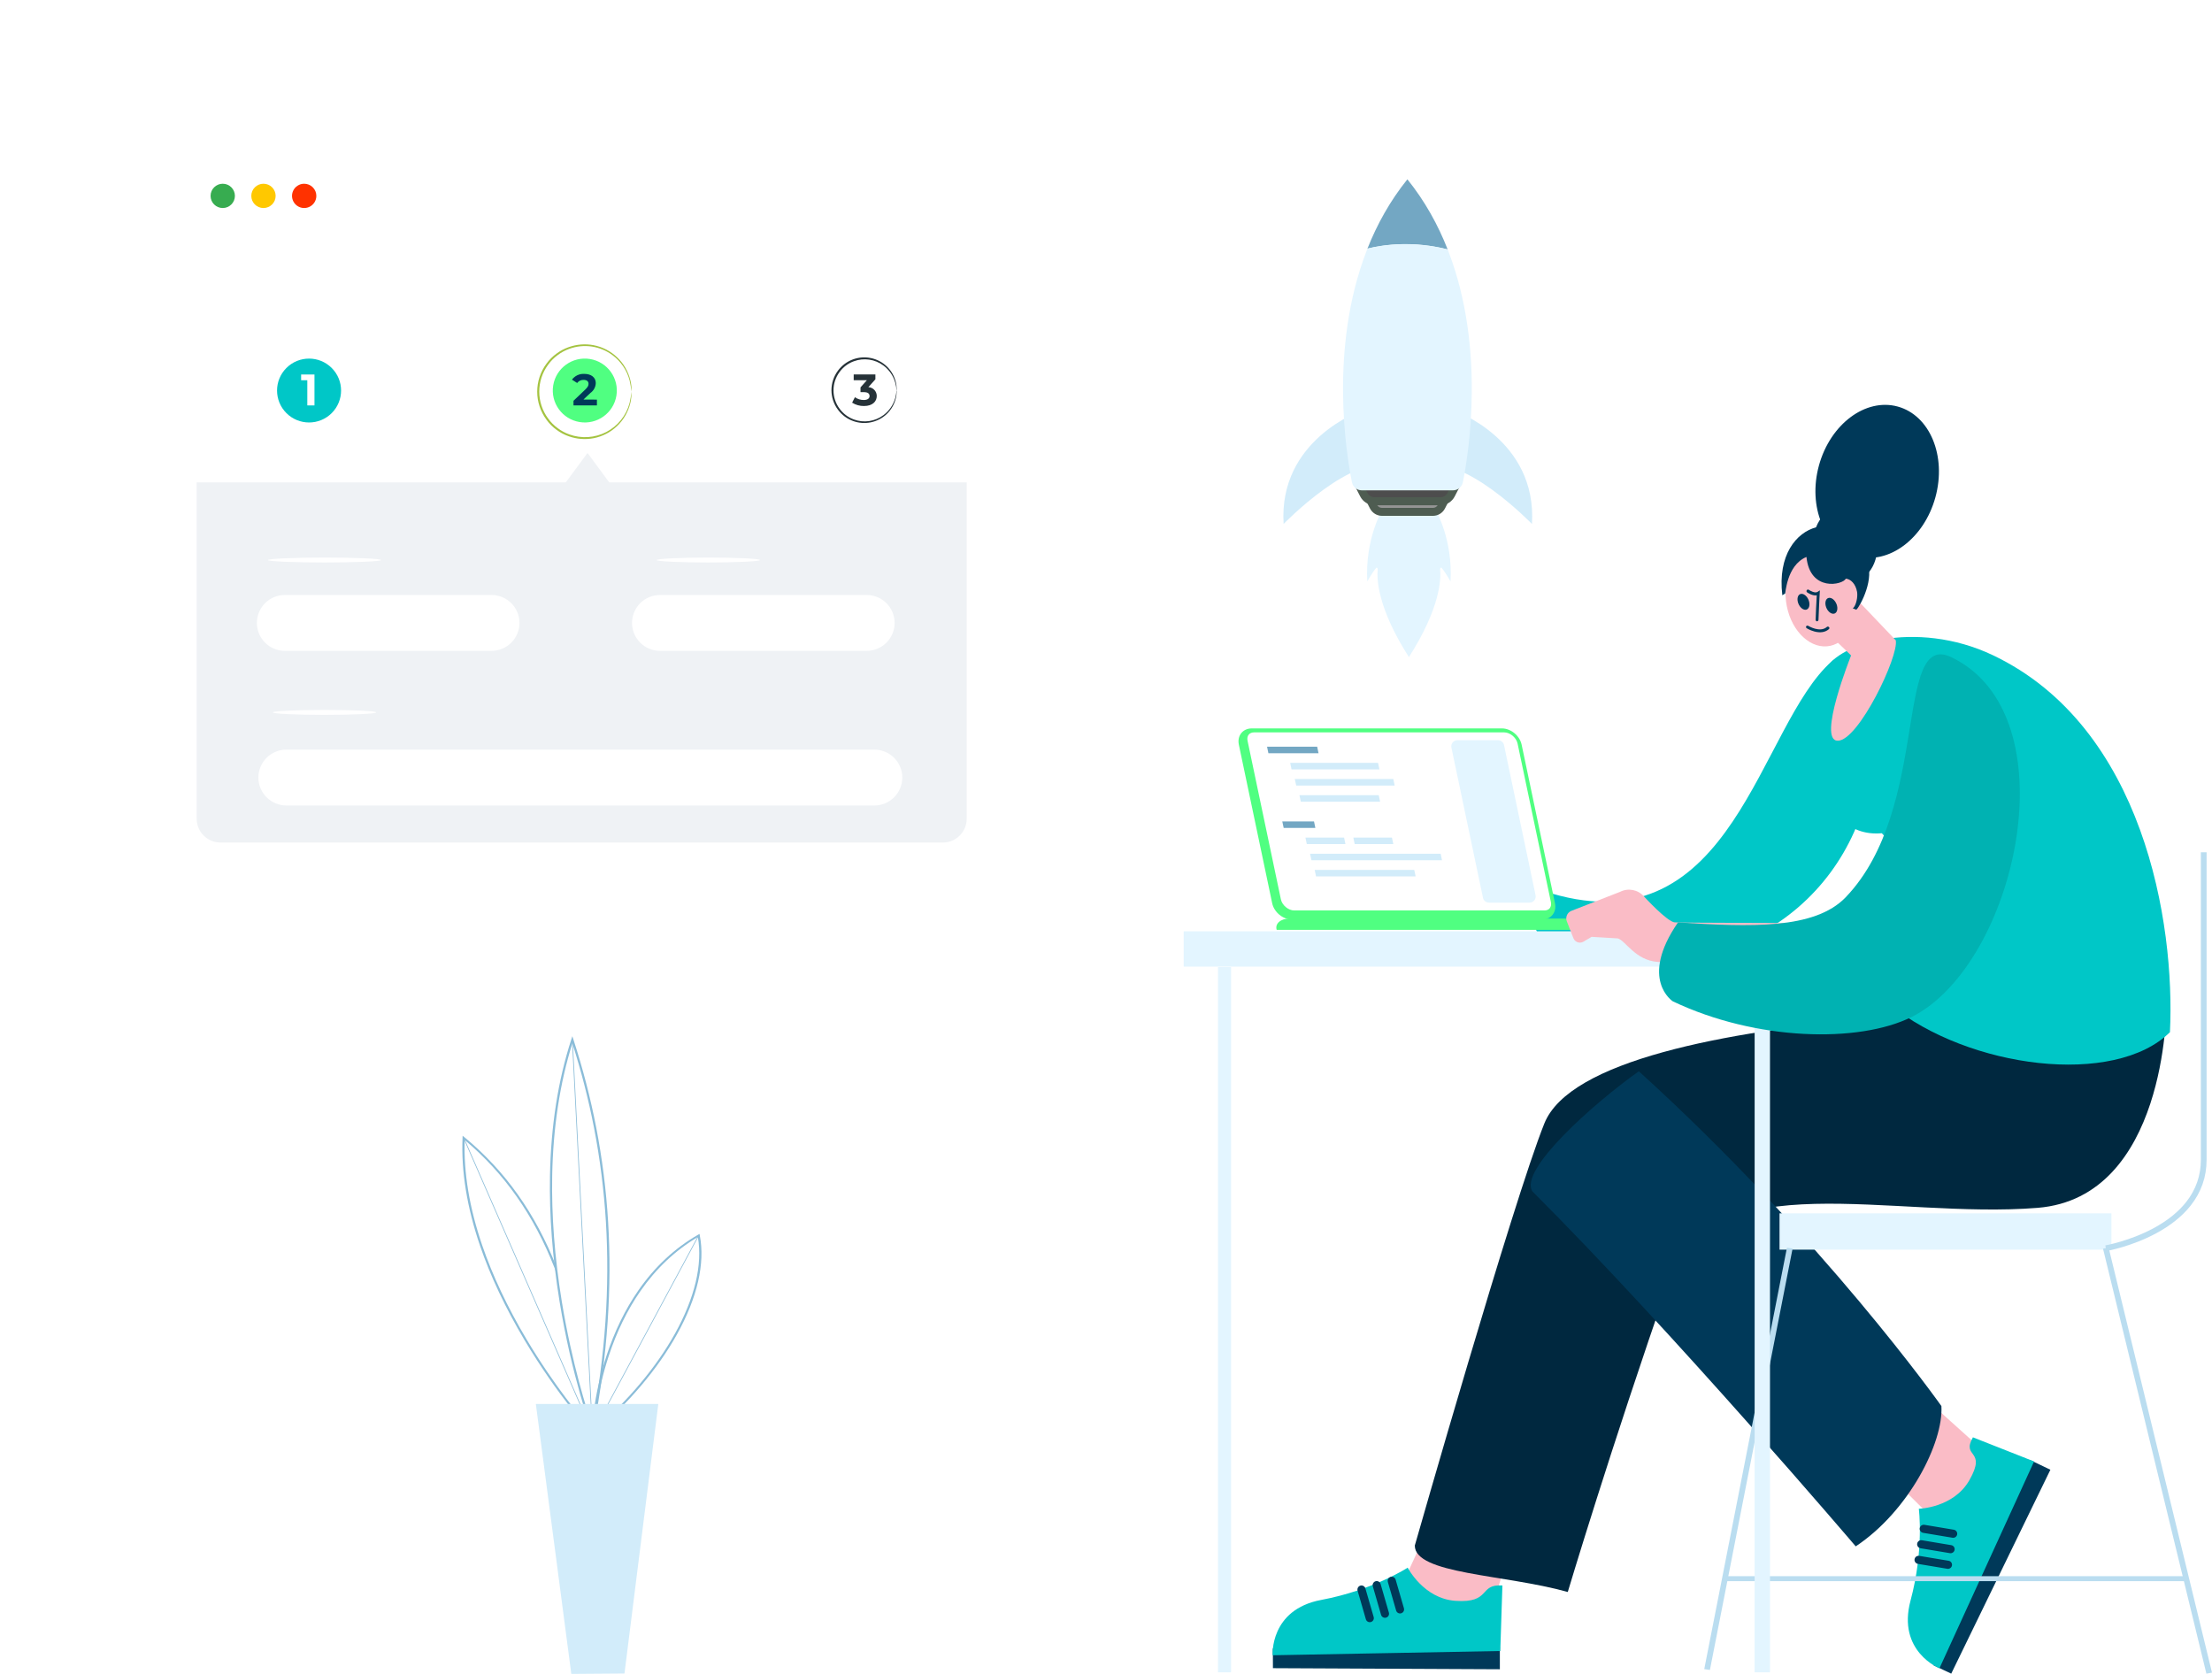 <svg width="555" height="420" viewBox="0 0 555 420" fill="none" xmlns="http://www.w3.org/2000/svg">
<path d="M360.172 127.912H346.828C346.828 127.912 342.453 135.181 343.057 145.883C343.057 145.883 344.294 143.662 345.276 142.508C345.454 142.301 345.701 142.537 345.668 142.889C345.432 145.306 345.636 152.558 353.502 164.875C361.368 152.552 361.572 145.306 361.335 142.889C361.303 142.543 361.546 142.301 361.724 142.508C362.706 143.662 363.943 145.883 363.943 145.883C364.547 135.181 360.172 127.912 360.172 127.912Z" fill="#E3F5FF"/>
<path d="M343.658 125.234L344.623 127.12C345.035 127.923 345.852 128.428 346.745 128.428H353.135H353.146H359.536C360.429 128.428 361.246 127.923 361.658 127.12L362.623 125.234H343.658Z" fill="#949494" stroke="#4E5C51" stroke-width="2" stroke-miterlimit="10"/>
<path d="M340.922 121.659L342.165 124.088C342.693 125.121 343.748 125.77 344.898 125.77H353.131H353.146H361.38C362.529 125.77 363.581 125.121 364.112 124.088L365.356 121.659H340.922Z" fill="#4D4D4D" stroke="#4E5C51" stroke-width="2" stroke-miterlimit="10"/>
<path d="M364.911 103.053C364.911 103.053 385.698 110.289 384.375 131.465C384.375 131.465 366.874 113.392 357.35 117.261L364.911 103.053Z" fill="#D2ECFA"/>
<path d="M341.524 103.053C341.524 103.053 320.738 110.289 322.061 131.465C322.061 131.465 339.562 113.392 349.086 117.261L341.524 103.053Z" fill="#D2ECFA"/>
<path d="M363.221 62.577C360.817 56.455 357.539 50.48 353.122 44.995L353.119 45.021L353.115 44.995C348.745 50.425 345.492 56.331 343.096 62.387C347.769 61.255 354.825 60.489 363.221 62.577Z" fill="#73A7C3"/>
<path d="M363.503 63.298L363.228 62.58C352.11 59.685 343.103 62.389 343.103 62.389L342.749 63.298C333.561 87.416 337.725 113.598 339.203 120.987C339.441 122.178 340.475 123.032 341.675 123.032H343.244H363.167H364.573C365.773 123.032 366.806 122.178 367.045 120.987C368.527 113.594 372.691 87.416 363.503 63.298Z" fill="#E3F5FF"/>
<g filter="url(#filter0_d_5168_57245)">
<path d="M226.23 40H65C55.572 40 50.858 40 47.929 42.929C45 45.858 45 50.572 45 60V195.824C45 205.252 45 209.966 47.929 212.895C50.858 215.824 55.572 215.824 65 215.824H226.23C235.658 215.824 240.372 215.824 243.301 212.895C246.23 209.966 246.23 205.252 246.23 195.824V60C246.23 50.572 246.23 45.858 243.301 42.929C240.372 40 235.658 40 226.23 40Z" fill="white"/>
</g>
<path d="M242.554 121.034H49.342V205.406C49.342 208.72 52.028 211.406 55.342 211.406H236.554C239.868 211.406 242.554 208.72 242.554 205.406V121.034Z" fill="#EFF2F5"/>
<path d="M55.887 52.195C57.573 52.195 58.94 50.831 58.94 49.149C58.94 47.467 57.573 46.103 55.887 46.103C54.201 46.103 52.834 47.467 52.834 49.149C52.834 50.831 54.201 52.195 55.887 52.195Z" fill="#37AC50"/>
<path d="M66.106 52.195C67.792 52.195 69.158 50.831 69.158 49.149C69.158 47.467 67.792 46.103 66.106 46.103C64.419 46.103 63.053 47.467 63.053 49.149C63.053 50.831 64.419 52.195 66.106 52.195Z" fill="#FFC800"/>
<path d="M79.373 49.149C79.373 49.752 79.194 50.34 78.859 50.841C78.523 51.342 78.046 51.733 77.489 51.963C76.931 52.194 76.317 52.254 75.725 52.137C75.133 52.019 74.589 51.729 74.162 51.303C73.735 50.877 73.444 50.334 73.326 49.743C73.208 49.152 73.269 48.54 73.5 47.983C73.731 47.427 74.122 46.951 74.624 46.616C75.126 46.281 75.717 46.103 76.32 46.103C76.721 46.103 77.118 46.182 77.489 46.335C77.859 46.488 78.196 46.712 78.479 46.995C78.763 47.278 78.987 47.614 79.141 47.983C79.294 48.353 79.373 48.749 79.373 49.149Z" fill="#FF3200"/>
<path d="M83.224 103.657C86.361 100.527 86.361 95.453 83.224 92.323C80.088 89.193 75.002 89.193 71.865 92.323C68.728 95.453 68.728 100.527 71.865 103.657C75.002 106.787 80.088 106.787 83.224 103.657Z" fill="#00C7C7"/>
<path d="M78.902 93.966V101.724H77.104V95.405H75.553V93.966H78.902Z" fill="white"/>
<path d="M158.43 98.261C158.339 97.309 158.184 96.363 157.966 95.432C157.295 92.915 155.795 90.696 153.708 89.132C152.174 87.981 150.377 87.231 148.479 86.95C146.58 86.669 144.642 86.867 142.84 87.525C141.802 87.895 140.825 88.42 139.945 89.083C139.012 89.759 138.195 90.582 137.525 91.518C136.081 93.471 135.301 95.834 135.301 98.261C135.301 100.688 136.081 103.051 137.525 105.004C138.195 105.941 139.012 106.763 139.945 107.439C140.825 108.102 141.802 108.627 142.84 108.997C144.349 109.544 145.956 109.773 147.558 109.666C149.16 109.56 150.722 109.122 152.145 108.38C153.568 107.638 154.821 106.609 155.823 105.357C156.825 104.105 157.555 102.659 157.966 101.11C158.184 100.182 158.339 99.24 158.43 98.291C158.452 98.54 158.452 98.791 158.43 99.04C158.433 99.34 158.41 99.64 158.361 99.937C158.32 100.349 158.248 100.758 158.144 101.159C157.613 103.351 156.463 105.344 154.831 106.903C153.199 108.461 151.153 109.52 148.936 109.953C146.845 110.349 144.685 110.179 142.682 109.46C141.596 109.079 140.574 108.537 139.649 107.853C138.675 107.149 137.821 106.294 137.12 105.32C135.606 103.282 134.789 100.812 134.789 98.276C134.789 95.739 135.606 93.27 137.12 91.232C137.824 90.263 138.678 89.411 139.649 88.708C140.574 88.024 141.596 87.483 142.682 87.101C144.685 86.383 146.845 86.212 148.936 86.608C151.158 87.039 153.209 88.097 154.845 89.658C156.481 91.219 157.633 93.216 158.163 95.412C158.267 95.81 158.339 96.215 158.381 96.624C158.429 96.924 158.453 97.228 158.45 97.531C158.464 97.775 158.457 98.019 158.43 98.261Z" fill="#A4C340"/>
<path d="M224.965 97.985C224.906 97.985 224.965 97.266 224.619 96.013C224.137 94.292 223.094 92.78 221.655 91.715C220.609 90.932 219.382 90.422 218.088 90.235C216.793 90.047 215.472 90.187 214.246 90.641C212.798 91.162 211.541 92.107 210.639 93.352C209.658 94.681 209.129 96.289 209.129 97.941C209.129 99.592 209.658 101.2 210.639 102.53C211.544 103.774 212.799 104.722 214.246 105.251C215.473 105.701 216.794 105.837 218.089 105.648C219.383 105.458 220.609 104.949 221.655 104.166C223.092 103.103 224.134 101.595 224.619 99.878C224.945 98.656 224.906 97.906 224.965 97.906C224.991 98.076 224.991 98.249 224.965 98.419C224.958 98.914 224.895 99.407 224.777 99.888C224.418 101.406 223.628 102.788 222.501 103.868C221.374 104.949 219.959 105.682 218.425 105.98C216.976 106.262 215.478 106.15 214.087 105.655C212.543 105.107 211.201 104.107 210.234 102.786C209.183 101.374 208.615 99.661 208.615 97.901C208.615 96.142 209.183 94.429 210.234 93.016C211.201 91.695 212.543 90.696 214.087 90.148C215.478 89.653 216.976 89.541 218.425 89.822C219.961 90.12 221.377 90.854 222.505 91.937C223.632 93.02 224.421 94.405 224.777 95.925C224.896 96.402 224.959 96.892 224.965 97.384C224.999 97.583 224.999 97.786 224.965 97.985Z" fill="#263238"/>
<path d="M154.659 99.274C155.372 94.905 152.4 90.787 148.021 90.076C143.643 89.365 139.516 92.331 138.803 96.7C138.091 101.069 141.063 105.187 145.442 105.898C149.82 106.608 153.947 103.643 154.659 99.274Z" fill="#50FF81"/>
<path d="M149.77 100.267V101.726H143.891V100.562L146.855 97.733C147.547 97.082 147.665 96.678 147.665 96.303C147.665 95.692 147.25 95.318 146.42 95.318C146.109 95.307 145.799 95.372 145.518 95.508C145.238 95.644 144.995 95.846 144.81 96.096L143.506 95.258C143.86 94.781 144.326 94.399 144.864 94.147C145.402 93.894 145.995 93.778 146.588 93.809C148.327 93.809 149.483 94.697 149.483 96.106C149.471 96.588 149.347 97.061 149.12 97.487C148.894 97.913 148.572 98.28 148.179 98.561L146.391 100.247L149.77 100.267Z" fill="#003959"/>
<path d="M219.985 99.358C219.985 100.669 218.998 101.872 216.765 101.872C215.716 101.887 214.685 101.596 213.801 101.034L214.502 99.663C215.151 100.124 215.929 100.368 216.725 100.363C217.624 100.363 218.177 99.999 218.177 99.377C218.177 98.756 217.753 98.392 216.725 98.392H215.905V97.199L217.506 95.395H214.196V93.955H219.64V95.168L217.881 97.14C218.45 97.17 218.985 97.417 219.377 97.83C219.768 98.242 219.986 98.789 219.985 99.358Z" fill="#263238"/>
<path d="M141.377 121.824L147.413 113.651L153.44 121.824H141.377Z" fill="#EFF2F5"/>
<path d="M95.617 140.526C95.617 140.852 89.255 141.131 81.42 141.131C73.585 141.131 67.223 140.852 67.223 140.526C67.223 140.2 73.575 139.898 81.42 139.898C89.265 139.898 95.617 140.177 95.617 140.526Z" fill="white"/>
<path d="M123.305 163.305H71.476C69.613 163.305 67.826 162.567 66.509 161.252C65.191 159.938 64.451 158.155 64.451 156.296C64.451 155.376 64.633 154.464 64.986 153.614C65.339 152.763 65.856 151.991 66.509 151.34C67.161 150.689 67.935 150.173 68.787 149.82C69.64 149.468 70.553 149.287 71.476 149.287H123.305C124.228 149.286 125.142 149.466 125.996 149.818C126.849 150.169 127.625 150.685 128.278 151.336C128.931 151.987 129.45 152.76 129.803 153.612C130.157 154.463 130.339 155.375 130.339 156.296C130.339 157.217 130.157 158.13 129.803 158.981C129.45 159.832 128.931 160.605 128.278 161.256C127.625 161.907 126.849 162.423 125.996 162.775C125.142 163.126 124.228 163.307 123.305 163.305Z" fill="white"/>
<path d="M190.675 140.526C190.675 140.852 184.869 141.131 177.713 141.131C170.556 141.131 164.75 140.852 164.75 140.526C164.75 140.2 170.546 139.898 177.713 139.898C184.879 139.898 190.675 140.177 190.675 140.526Z" fill="white"/>
<path d="M94.382 178.747C94.382 179.079 88.576 179.363 81.42 179.363C74.263 179.363 68.457 179.079 68.457 178.747C68.457 178.415 74.253 178.13 81.42 178.13C88.586 178.13 94.382 178.391 94.382 178.747Z" fill="white"/>
<path d="M217.441 163.305H165.603C163.74 163.305 161.953 162.567 160.636 161.252C159.318 159.938 158.578 158.155 158.578 156.296C158.578 155.376 158.76 154.464 159.113 153.614C159.466 152.763 159.983 151.991 160.636 151.34C161.288 150.689 162.062 150.173 162.914 149.82C163.767 149.468 164.68 149.287 165.603 149.287H217.441C218.364 149.287 219.277 149.468 220.13 149.82C220.982 150.173 221.756 150.689 222.409 151.34C223.061 151.991 223.578 152.763 223.931 153.614C224.284 154.464 224.466 155.376 224.466 156.296C224.466 158.155 223.726 159.938 222.409 161.252C221.091 162.567 219.305 163.305 217.441 163.305Z" fill="white"/>
<path d="M219.357 202.105H71.862C70.939 202.106 70.025 201.926 69.171 201.574C68.318 201.223 67.542 200.707 66.889 200.056C66.236 199.405 65.717 198.631 65.364 197.78C65.01 196.929 64.828 196.017 64.828 195.096C64.828 194.174 65.01 193.262 65.364 192.411C65.717 191.56 66.236 190.787 66.889 190.136C67.542 189.485 68.318 188.969 69.171 188.617C70.025 188.265 70.939 188.085 71.862 188.086H219.357C220.28 188.085 221.195 188.265 222.048 188.617C222.901 188.969 223.677 189.485 224.33 190.136C224.984 190.787 225.502 191.56 225.855 192.411C226.209 193.262 226.391 194.174 226.391 195.096C226.391 196.017 226.209 196.929 225.855 197.78C225.502 198.631 224.984 199.405 224.33 200.056C223.677 200.707 222.901 201.223 222.048 201.574C221.195 201.926 220.28 202.106 219.357 202.105Z" fill="white"/>
<path d="M148.612 359.382C148.612 359.382 114.75 322.139 116.329 285.492C138.241 303.575 145.181 329.664 148.613 359.382H148.612Z" fill="white"/>
<path d="M148.982 360.163L148.388 359.51C148.302 359.416 139.813 350.023 131.628 336.273C126.82 328.196 123.057 320.216 120.44 312.555C117.168 302.973 115.692 293.866 116.053 285.485L116.076 284.966L116.532 285.342C126.801 293.817 134.369 304.502 139.668 318.01C143.969 328.971 146.899 342.111 148.891 359.363L148.983 360.163H148.982ZM116.587 286.024C116.311 294.216 117.786 303.098 120.975 312.437C123.582 320.072 127.334 328.026 132.127 336.079C139.038 347.693 146.166 356.188 148.241 358.577C146.255 341.762 143.357 328.894 139.137 318.138C133.943 304.898 126.564 294.387 116.587 286.024Z" fill="#8ABCD8"/>
<path d="M116.421 285.467L116.246 285.514L148.537 359.402L148.712 359.355L116.421 285.467Z" fill="#8ABCD8"/>
<path d="M148.609 358.627C148.609 358.627 129.1 305.556 143.603 260.881C152.898 289.455 155.82 321.379 148.608 358.627H148.609Z" fill="white"/>
<path d="M148.695 359.644L148.344 358.689C148.295 358.556 143.426 345.189 140.394 326.536C138.614 315.58 137.805 304.969 137.991 294.999C138.224 282.531 140.022 271.034 143.336 260.828L143.605 260L143.874 260.828C146.242 268.108 148.168 275.547 149.598 282.938C151.091 290.656 152.092 298.58 152.576 306.492C153.078 314.71 153.038 323.182 152.456 331.671C151.853 340.455 150.652 349.536 148.885 358.661L148.695 359.643V359.644ZM143.607 261.773C140.475 271.735 138.773 282.909 138.546 295C138.36 304.95 139.166 315.538 140.943 326.473C143.499 342.201 147.363 354.162 148.53 357.579C150.189 348.811 151.322 340.092 151.901 331.649C152.482 323.174 152.522 314.717 152.021 306.514C151.538 298.617 150.538 290.707 149.049 283.005C147.677 275.91 145.847 268.772 143.607 261.774V261.773Z" fill="#8ABCD8"/>
<path d="M143.697 260.876L143.512 260.882L148.528 358.628L148.713 358.623L143.697 260.876Z" fill="#8ABCD8"/>
<path d="M148.428 359.931L148.446 359.36C148.449 359.272 148.761 350.539 152.189 340.126C154.203 334.006 156.884 328.51 160.157 323.791C164.253 317.882 169.294 313.179 175.14 309.812L175.508 309.599L175.578 309.954C176.951 317 174.97 325.595 169.852 334.81C165.035 343.483 157.603 352.256 148.925 359.515L148.428 359.931ZM175.096 310.38C169.476 313.692 164.616 318.27 160.647 323.995C157.397 328.682 154.733 334.143 152.73 340.226C149.822 349.054 149.164 356.667 149.031 358.786C157.447 351.648 164.646 343.092 169.344 334.635C174.333 325.653 176.318 317.277 175.096 310.381V310.38Z" fill="#8ABCD8"/>
<path d="M175.211 309.962L148.648 359.345L148.819 359.402L175.382 310.018L175.211 309.962Z" fill="#8ABCD8"/>
<path d="M143.342 420L134.447 352.27H165.173L156.684 419.901L143.342 420Z" fill="#D2ECFA"/>
<path d="M377.621 392.722L372.225 410.266L349.729 402.138L357.809 384.592L377.621 392.722Z" fill="#FABCC6"/>
<path d="M319.367 413.636L319.383 418.563L376.32 418.834V413.309L319.367 413.636Z" fill="#003959"/>
<path d="M319.307 415.32C319.307 415.32 318.529 403.86 331.515 401.434C344.503 399.005 353.2 393.342 353.2 393.342C353.2 393.342 357.179 401.111 365.175 401.667C374.247 402.297 370.899 397.388 376.961 397.814L376.427 414.251L319.309 415.32H319.307Z" fill="#00C7C7"/>
<path d="M348.555 395.842C348.657 395.76 348.776 395.697 348.911 395.656C349.452 395.499 350.019 395.811 350.174 396.352L352.252 403.527C352.41 404.068 352.097 404.634 351.556 404.789C351.015 404.946 350.448 404.634 350.293 404.093L348.215 396.918C348.098 396.512 348.245 396.09 348.555 395.842Z" fill="#003959"/>
<path d="M344.78 396.934C344.882 396.853 345.001 396.789 345.136 396.749C345.677 396.591 346.243 396.904 346.398 397.444L348.477 404.62C348.634 405.16 348.322 405.726 347.781 405.881C347.239 406.039 346.673 405.726 346.518 405.186L344.44 398.01C344.323 397.604 344.47 397.183 344.78 396.934Z" fill="#003959"/>
<path d="M340.964 398.037C341.065 397.956 341.185 397.892 341.319 397.852C341.86 397.694 342.427 398.007 342.582 398.547L344.66 405.723C344.818 406.263 344.505 406.827 343.964 406.984C343.423 407.142 342.856 406.829 342.701 406.289L340.623 399.113C340.506 398.707 340.654 398.286 340.964 398.037Z" fill="#003959"/>
<path d="M393.363 399.443C393.363 399.443 404.126 363.419 418.92 320.98C429.193 291.512 474.936 305.985 511.243 303.061C543.548 300.462 543.551 252.792 543.551 252.792C543.551 252.792 400.18 250.297 387.487 281.88C379.605 301.487 354.981 387.796 354.981 387.796C354.981 394.981 377.392 394.981 393.363 399.443Z" fill="#00283F"/>
<path d="M496.011 362.546L482.502 350.393L472.605 368.754L487.248 383.3L497.426 377.229L496.011 362.546Z" fill="#FABCC6"/>
<path d="M485.118 417.822L489.572 419.936L514.451 368.774L509.466 366.383L485.118 417.822Z" fill="#003959"/>
<path d="M486.614 418.601C486.614 418.601 475.935 414.344 479.362 401.598C482.79 388.851 481.441 378.566 481.441 378.566C481.441 378.566 490.173 378.345 494.134 371.383C498.629 363.484 492.01 365.918 495.016 360.641L510.359 366.692L486.614 418.601Z" fill="#00C7C7"/>
<path d="M481.687 383.832C481.657 383.705 481.652 383.568 481.674 383.431C481.768 382.875 482.292 382.502 482.848 382.593L490.224 383.824C490.78 383.915 491.154 384.441 491.062 384.997C490.968 385.553 490.445 385.926 489.889 385.834L482.513 384.603C482.094 384.532 481.779 384.22 481.687 383.832Z" fill="#003959"/>
<path d="M481.041 387.703C481.01 387.576 481.005 387.439 481.028 387.302C481.122 386.746 481.645 386.373 482.202 386.464L489.577 387.695C490.134 387.789 490.507 388.312 490.416 388.868C490.322 389.424 489.799 389.797 489.242 389.705L481.866 388.474C481.447 388.406 481.132 388.091 481.041 387.703Z" fill="#003959"/>
<path d="M480.384 391.622C480.354 391.495 480.349 391.358 480.372 391.221C480.466 390.665 480.989 390.292 481.545 390.383L488.921 391.614C489.478 391.708 489.851 392.231 489.76 392.787C489.666 393.342 489.142 393.716 488.586 393.624L481.21 392.393C480.791 392.322 480.476 392.01 480.384 391.622Z" fill="#003959"/>
<path d="M411.185 268.792C457.314 310.613 487.107 352.795 487.107 352.795C487.651 361.948 478.921 379.167 465.61 387.998C465.61 387.998 419.76 334.163 384.479 298.923C381.026 293.552 399.873 276.835 411.185 268.792Z" fill="#003959"/>
<path d="M419.944 234.498L393.477 230.483C393.116 230.44 390.659 226.104 390.441 225.813C390.441 225.813 386.904 224.772 382.783 223.561C378.662 222.35 369.371 226.358 369.371 226.358C368.662 226.546 365.171 226.863 365.359 227.571L369.089 230.48C373.621 232.211 379.061 226.252 389.501 235.328C393.127 238.481 421.941 234.633 419.944 234.498Z" fill="#FABCC6"/>
<path d="M389.225 224.16C375.937 236.467 398.56 240.958 398.56 240.958C444.097 246.861 469.652 217.743 470.198 186.008C470.363 176.361 464.204 161.88 459.646 165.891C441.216 182.105 435.072 237.64 389.227 224.16H389.225Z" fill="#00C7C7"/>
<path d="M376.834 182.762H314.073C311.821 182.762 310.362 184.598 310.835 186.853L319.197 226.633C319.67 228.879 321.899 230.723 324.15 230.723H386.911C389.163 230.723 390.622 228.887 390.149 226.633L381.787 186.853C381.314 184.598 379.085 182.762 376.834 182.762Z" fill="#50FF81"/>
<path d="M324.733 228.445C323.258 228.445 321.698 227.144 321.379 225.656L313.018 185.876C312.886 185.264 312.995 184.714 313.305 184.327C313.6 183.963 314.082 183.761 314.648 183.761H377.41C378.885 183.761 380.445 185.063 380.764 186.55L389.125 226.33C389.249 226.942 389.148 227.492 388.838 227.88C388.535 228.252 388.069 228.445 387.495 228.445H324.733Z" fill="white"/>
<path d="M372.085 225.263L364.167 187.574C363.965 186.621 364.694 185.723 365.673 185.723H375.859C376.588 185.723 377.217 186.234 377.365 186.939L385.284 224.627C385.485 225.58 384.756 226.479 383.777 226.479H373.592C372.862 226.479 372.233 225.975 372.085 225.263Z" fill="#E3F5FF"/>
<path d="M318.248 188.991L317.906 187.356H330.483L330.825 188.991H318.248Z" fill="#73A7C3"/>
<path d="M324.054 193.052L323.713 191.409H345.754L346.103 193.052H324.054Z" fill="#D2ECFA"/>
<path d="M325.22 197.103L324.871 195.468H349.583L349.924 197.103H325.22Z" fill="#D2ECFA"/>
<path d="M326.377 201.153L326.035 199.518H345.926L346.275 201.153H326.377Z" fill="#D2ECFA"/>
<path d="M322.08 207.738L321.73 206.104H329.688L330.03 207.738H322.08Z" fill="#73A7C3"/>
<path d="M327.881 211.791L327.539 210.157H337.236L337.577 211.791H327.881Z" fill="#D2ECFA"/>
<path d="M339.898 211.791L339.557 210.157H349.246L349.587 211.791H339.898Z" fill="#D2ECFA"/>
<path d="M329.045 215.85L328.703 214.216H361.466L361.807 215.85H329.045Z" fill="#D2ECFA"/>
<path d="M330.201 219.9L329.859 218.265H354.843L355.184 219.9H330.201Z" fill="#D2ECFA"/>
<path d="M406.135 230.474H323.561C321.31 230.474 319.85 231.753 320.324 233.31H411.088C410.623 231.753 408.387 230.474 406.135 230.474Z" fill="#50FF81"/>
<path d="M544.448 258.985C545.787 231.57 537.852 182.433 500.064 164.417C480.681 155.176 459.814 161.483 457.499 169.105C453.17 183.35 454.768 210.605 472.157 209.066C486.138 223.646 474.171 252.076 474.171 252.076C494.042 268.168 530.591 272.717 544.448 258.982V258.985Z" fill="#00C7C7"/>
<path d="M475.655 160.65L465.825 150.337L458.82 159.028L464.445 164.457C464.445 164.457 455.883 185.879 461.112 185.859C466.34 185.836 476.488 164.569 475.655 160.65Z" fill="#FABCC6"/>
<path d="M465.828 139.547C457.762 137.332 453.535 127.134 456.388 116.768C459.24 106.403 468.091 99.796 476.157 102.011C484.223 104.226 488.45 114.424 485.597 124.79C482.745 135.155 473.894 141.762 465.828 139.547Z" fill="#003959"/>
<path d="M455.253 138.4C456.357 143.561 460.719 146.98 464.996 146.036C469.273 145.092 471.848 140.144 470.745 134.984C469.642 129.824 465.279 126.405 461.002 127.349C456.725 128.293 454.15 133.24 455.256 138.4H455.253Z" fill="#003959"/>
<path d="M454.548 138.351C458.038 137.565 461.614 139.76 463.782 143.579C465.12 143.423 466.484 144.832 466.887 146.842C467.231 148.564 466.763 150.185 465.814 150.891C466.017 156.379 463.381 161.113 459.281 162.034C454.534 163.101 449.63 158.666 448.323 152.126C447.015 145.586 449.802 139.419 454.548 138.351Z" fill="#FABCC6"/>
<path d="M453.788 157.89C453.503 157.749 453.329 157.641 453.314 157.631C453.136 157.522 453.078 157.296 453.185 157.132C453.29 156.966 453.517 156.921 453.698 157.033C453.74 157.058 456.648 158.824 458.369 157.307C458.518 157.176 458.754 157.191 458.898 157.341C459.041 157.492 459.038 157.718 458.889 157.849C457.993 158.639 456.735 158.846 455.25 158.449C454.654 158.289 454.136 158.064 453.786 157.889L453.788 157.89Z" fill="#003959"/>
<path d="M453.804 150.609C454.213 151.694 453.962 152.746 453.242 152.961C452.522 153.177 451.606 152.472 451.196 151.391C450.787 150.306 451.038 149.254 451.758 149.039C452.478 148.823 453.394 149.528 453.804 150.609Z" fill="#003959"/>
<path d="M460.804 151.609C461.213 152.694 460.962 153.746 460.242 153.961C459.522 154.177 458.606 153.472 458.196 152.391C457.787 151.306 458.038 150.254 458.758 150.039C459.478 149.823 460.394 150.528 460.804 151.609Z" fill="#003959"/>
<path d="M455.768 155.87C455.64 155.821 455.551 155.693 455.549 155.538C455.543 154.885 455.751 150.857 455.83 149.366C454.769 149.564 453.558 148.727 453.4 148.613C453.241 148.498 453.206 148.263 453.324 148.089C453.441 147.914 453.662 147.864 453.824 147.978C454.199 148.245 455.411 148.918 456.039 148.501L456.612 148.123L456.575 148.821C456.573 148.879 456.26 154.726 456.268 155.488C456.27 155.696 456.112 155.877 455.915 155.89C455.865 155.893 455.817 155.885 455.773 155.868L455.768 155.87Z" fill="#003959"/>
<path d="M468.869 142.359C467.572 135.262 461.676 130.762 455.701 132.302C450.711 133.589 445.971 139.282 447.195 149.356L447.873 148.938C448.022 149.373 448.101 141.875 453.248 139.747C454.146 148.581 462.382 146.76 463.133 145.189C464.348 145.303 465.583 146.469 465.949 148.521C466.163 149.724 465.724 151.982 464.874 152.651L465.653 152.935C465.679 153.72 469.769 147.274 468.871 142.363L468.869 142.359Z" fill="#003959"/>
<path d="M446.49 313.552H529.768V304.435H446.49V313.552Z" fill="#E3F5FF"/>
<path d="M429.025 419.005L449.768 313.277L448.35 313.067L427.605 418.797L429.025 419.005Z" fill="#BADDF0"/>
<path d="M553.592 419.933L555 419.677L529.064 313.043L527.657 313.301L553.592 419.933Z" fill="#BADDF0"/>
<path d="M528.485 313.9C528.741 313.854 534.811 312.773 540.983 309.453C544.634 307.489 547.55 305.146 549.649 302.488C552.299 299.135 553.641 295.283 553.641 291.039V213.847H552.203V291.039C552.203 294.945 550.968 298.493 548.531 301.585C546.56 304.085 543.803 306.301 540.332 308.171C534.364 311.39 528.299 312.474 528.238 312.484L528.485 313.9Z" fill="#BADDF0"/>
<path d="M432.903 395.48H548.531V396.729H432.903V395.48Z" fill="#BADDF0"/>
<path d="M296.999 233.67H454.793V242.536H296.999V233.67Z" fill="#E3F5FF"/>
<path d="M440.246 242.657V419.602H444.098V242.657" fill="#E3F5FF"/>
<path d="M305.601 242.657V419.602H308.879V242.657" fill="#E3F5FF"/>
<path d="M455.178 231.609C455.178 231.609 422.085 231.553 420.197 231.429C418.31 231.304 412.466 224.916 412.466 224.916C410.972 223.213 408.513 222.74 406.493 223.768L394.284 228.535C393.235 228.944 392.717 230.127 393.123 231.175L394.77 235.398C395.164 236.409 396.373 236.825 397.305 236.272L399.346 235.061L405.896 235.454C407.837 235.937 410.243 240.98 415.99 241.358C421.737 241.736 472.887 243.041 472.887 243.041C474.988 243.107 457.577 231.502 455.181 231.609H455.178Z" fill="#FABCC6"/>
<path d="M421.011 231.45C411.166 245.748 419.708 251.238 419.708 251.238C440.534 261.172 466.371 261.784 479.626 255.174C505.843 242.103 519.988 179.547 489.646 164.917C475.139 157.921 484.522 202.763 463.108 225.115C455.288 233.278 439.053 232.577 421.011 231.453V231.45Z" fill="#00B2B2"/>
<defs>
<filter id="filter0_d_5168_57245" x="0" y="0" width="301.23" height="275.824" filterUnits="userSpaceOnUse" color-interpolation-filters="sRGB">
<feFlood flood-opacity="0" result="BackgroundImageFix"/>
<feColorMatrix in="SourceAlpha" type="matrix" values="0 0 0 0 0 0 0 0 0 0 0 0 0 0 0 0 0 0 127 0" result="hardAlpha"/>
<feOffset dx="5" dy="10"/>
<feGaussianBlur stdDeviation="25"/>
<feComposite in2="hardAlpha" operator="out"/>
<feColorMatrix type="matrix" values="0 0 0 0 0 0 0 0 0 0.141 0 0 0 0 0.282 0 0 0 0.07 0"/>
<feBlend mode="normal" in2="BackgroundImageFix" result="effect1_dropShadow_5168_57245"/>
<feBlend mode="normal" in="SourceGraphic" in2="effect1_dropShadow_5168_57245" result="shape"/>
</filter>
</defs>
</svg>

